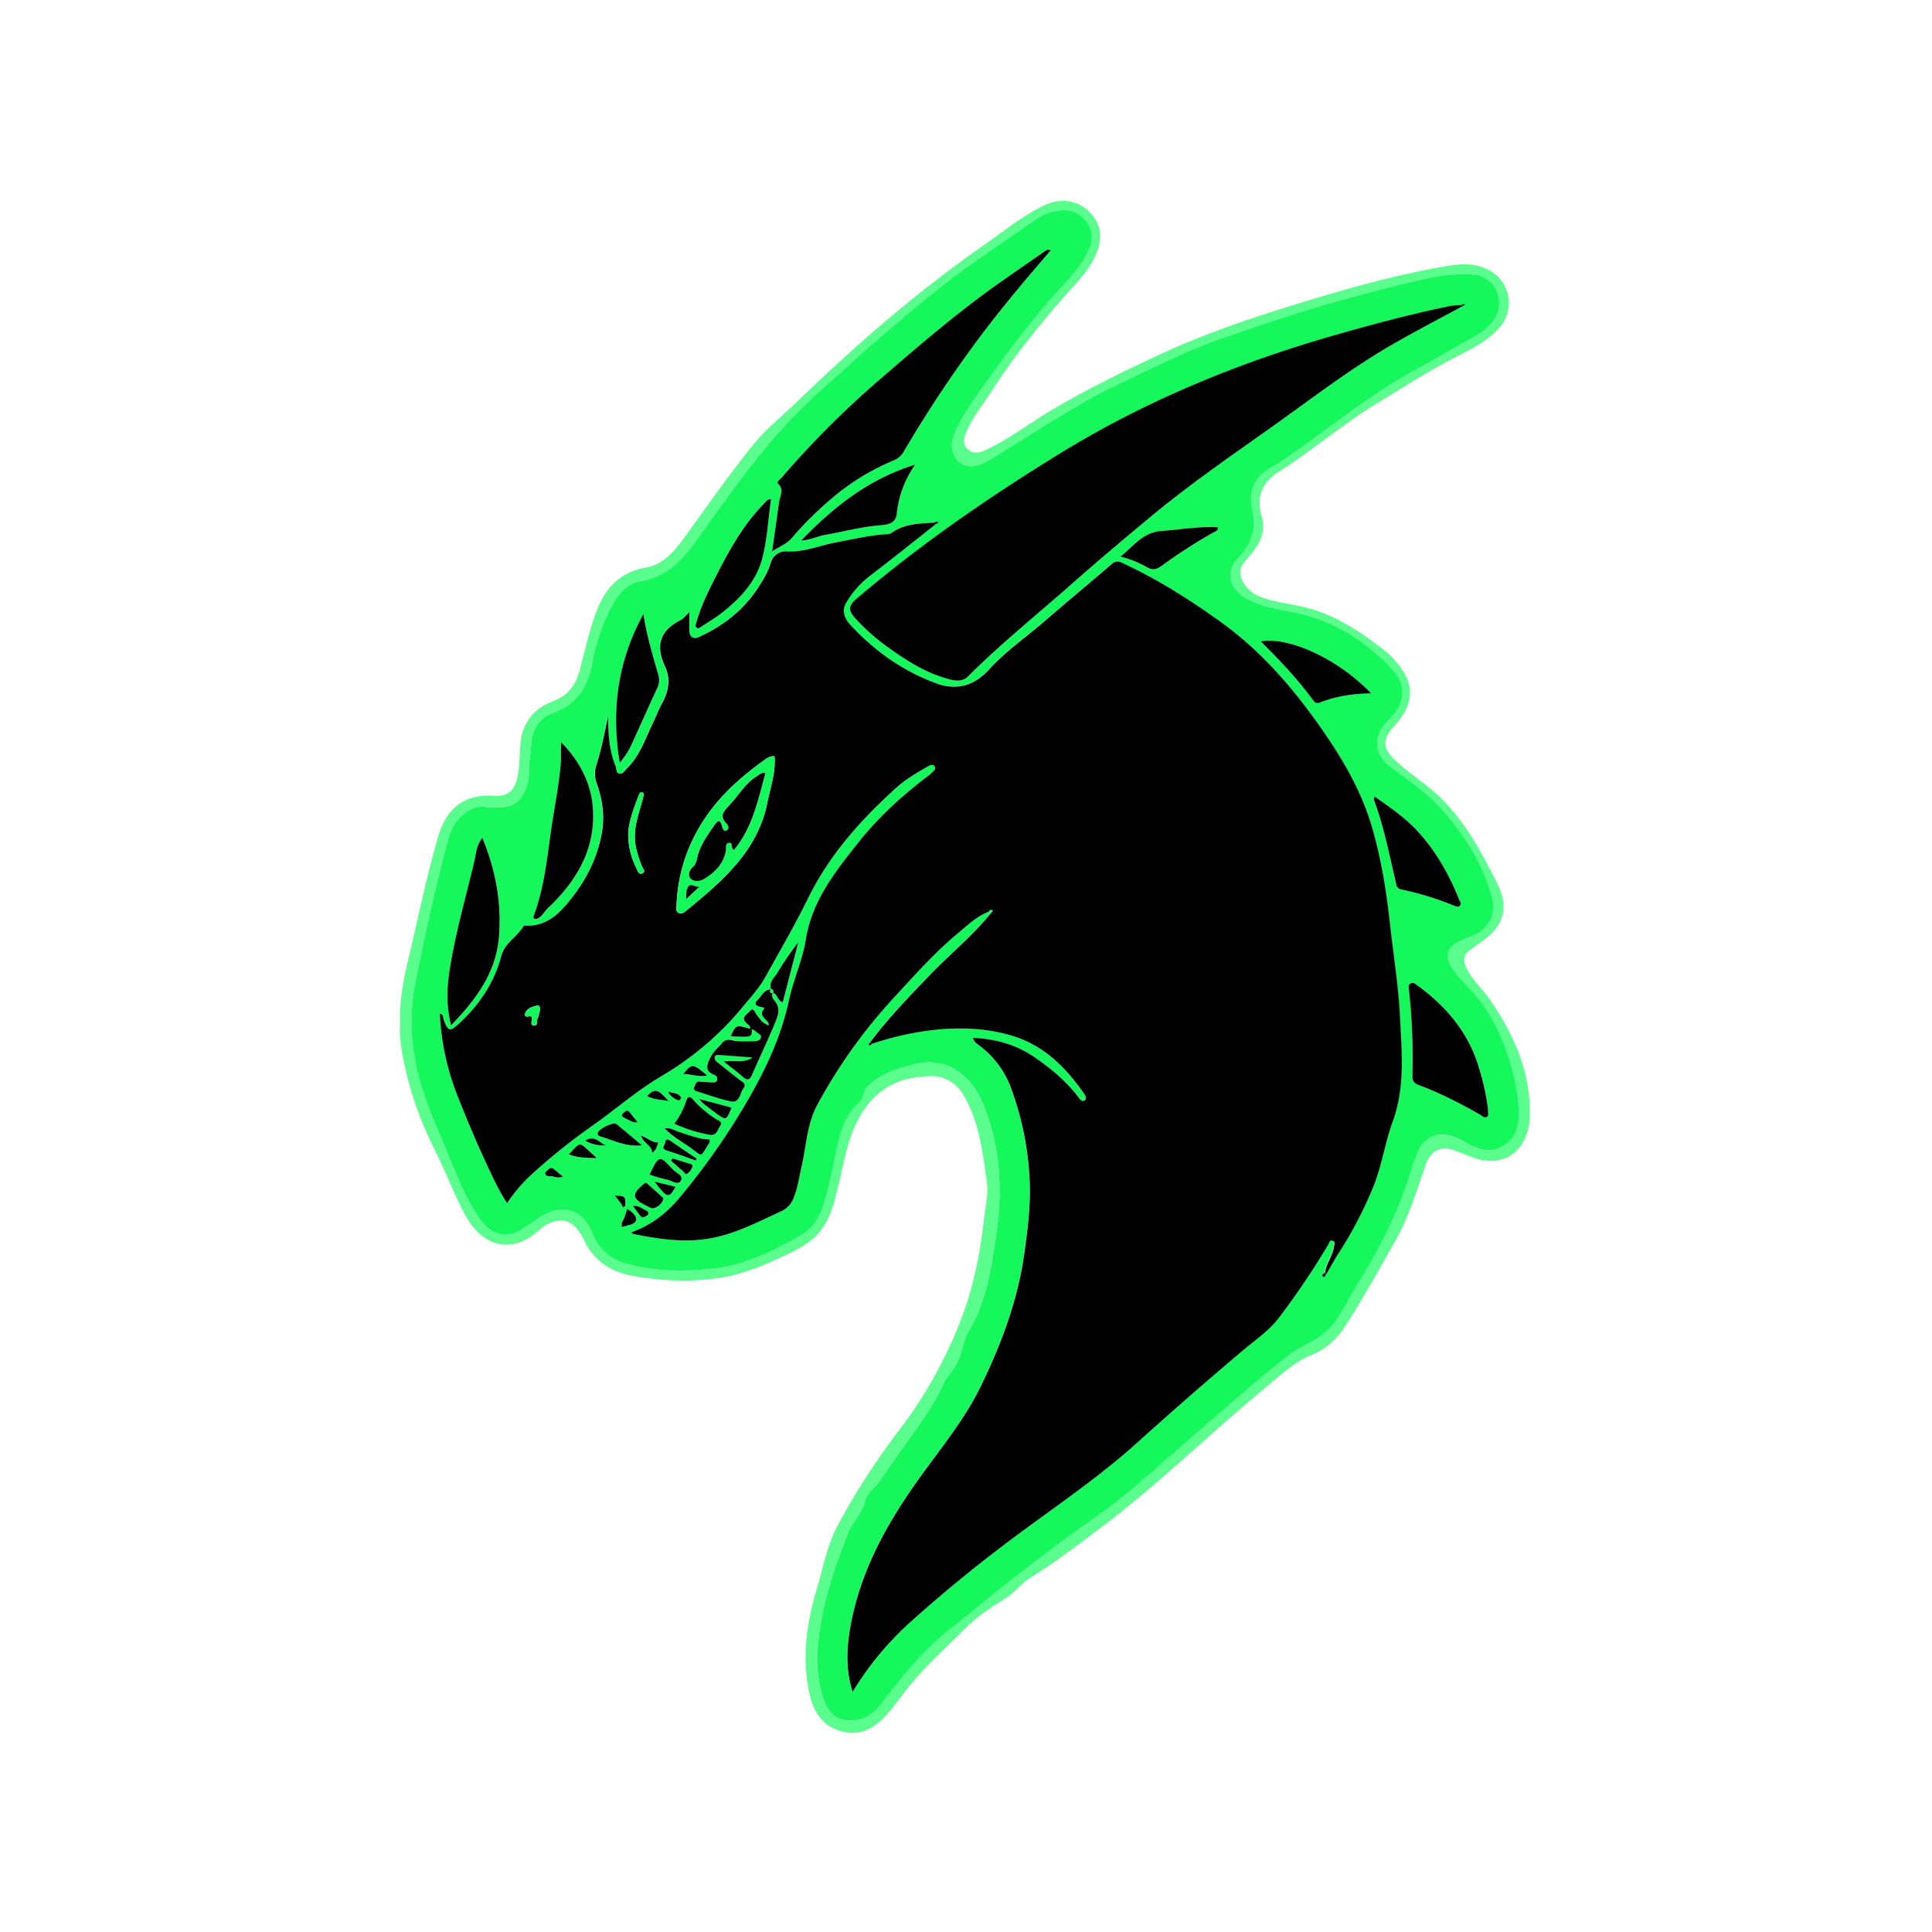<svg xmlns="http://www.w3.org/2000/svg" viewBox="0 0 1000.19 1000.19"><defs><style>.cls-4{fill:#59fe8c;}.cls-5{fill:#15f85b;}.cls-6{fill:#000100;}</style></defs><g id="Layer_2" data-name="Layer 2"><g id="Layer_1-2" data-name="Layer 1"><path class="cls-4" d="M208,531.1c-.53-15.23,3.15-28.63,6.26-41.92,4.38-18.69,8.23-37.54,13.75-56,4.32-14.42,14.24-21.2,27.91-20.31,8.89.58,11.89-3.16,13.28-11.87.87-5.46.59-10.91,1.31-16.34,1.39-10.63,7.37-17.17,17-20.86,7.66-2.95,11.68-8.68,13.66-16.39,2.47-9.61,4.72-19.33,8-28.67,4.36-12.36,12-21.54,26-24,10.34-1.82,16.22-10.21,21.77-17.91,11-15.31,21.92-30.78,33.73-45.48,6.51-8.11,14.85-14.75,22.38-22,30.47-29.47,62.35-57.26,97.18-81.52,10.21-7.11,19.88-15.09,31.15-20.57,10.15-4.93,20.8-2,26.6,7.22,3.45,5.5,2.95,11.48.69,17.21-3.81,9.68-11.53,16.57-18.1,24.22-13.08,15.22-25.69,30.76-36.47,47.74-4.44,7-9.82,13.38-13,21.14-1.28,3.1-2,6.06.89,8.67s5.88,1.93,8.86.58c11.1-5.05,20.78-12.5,31.13-18.8,19.09-11.62,39.09-21.42,59.31-30.79,21.44-9.94,43.73-17.7,66.26-24.71,25.81-8,51.78-15.62,78.42-20.42,8.55-1.54,17.32-3.1,25.83,1.49a19.17,19.17,0,0,1,5.38,29.7c-6.35,7.26-14.84,11.12-23,15.39-14,7.3-27.3,15.81-40.78,24-17.59,10.73-33.13,24.29-50.51,35.24-8.57,5.4-11.77,13-8.82,23,2.57,8.73-1.62,15.35-7.1,21.52-2,2.21-4,4.4-3.94,7.77,0,4.68,4.69,10.37,10.5,12.52,8,2.95,16.47,3.6,24.64,5.78,14.31,3.82,26.21,11.81,37.79,20.56a46.37,46.37,0,0,1,10.94,11.43c6.5,9.87,5,19-4.55,29.51-5.8,6.39-5.72,10.94.6,17.06,7.4,7.16,16.41,12.36,23.78,19.64,9.23,9.13,16.25,19.7,22.33,31,2.75,5.12,5.59,10.22,7.93,15.52,4.75,10.76,2.12,20.13-8.52,27.49-2.14,1.48-4.13,3.2-6.35,4.65-4,2.6-3.77,6.15-1.76,10,3.14,6.11,8.33,10.66,12.15,16.25,12.36,18.07,21,37.57,20.36,59.87-.48,16-11.46,27.65-29.25,21.49-2.82-1-5.59-2.12-8.36-3.24-8.17-3.3-13.51-1-16.41,7.31-4.59,13.18-8.57,26.63-15.49,38.83-8.44,14.88-16.7,29.88-26,44.26-4.24,6.57-9.79,11.85-17,14.77-8.86,3.58-15.63,9.92-22.77,15.81-29.57,24.38-56.89,51.4-87.58,74.45-11.66,8.76-23.31,17.64-35.7,25.25-4.84,3-7.79,7.5-12.39,10.39-7.5,4.71-14.93,9.53-21.28,15.85-10.44,10.38-21.44,20.19-30.53,31.87-3.76,4.84-7.24,9.9-11.57,14.32-6.46,6.59-13.85,9.74-23,6.83S422,886.78,420,877.85c-4.06-18.35-1.61-36.35,3.67-54,3.36-11.21,5.36-22.88,11-33.39a366.73,366.73,0,0,1,31.49-48.84,231,231,0,0,0,33.08-59.82c6-16.1,9.14-32.69,11.08-49.72.73-6.42,2.38-12.89,1.49-19.22-2.12-15.19-3.92-30.6-11.63-44.32-3.76-6.69-9.8-10.67-17.51-10.54-15.73.26-28,6-36.46,20.59-6.54,11.36-8.24,23.64-11.2,35.77-1.94,7.93-3.66,15.82-8.52,22.65-5.49,7.71-13.78,11.3-21.88,15.07-10.09,4.69-20.38,8.8-31.56,10.45a132.69,132.69,0,0,1-37.16,0c-5.1-.68-10.24-1.32-15-3.16a31.45,31.45,0,0,1-17.46-16.22c-4.74-9.64-10-12.1-17.66-9.24a21.87,21.87,0,0,0-6.53,4.46c-14,12.17-28.78,7.44-37.32-8.17-6-11-10.27-22.71-15.86-33.84a183.47,183.47,0,0,1-16.59-48.26C208.36,542,207.64,536,208,531.1Zm44.84-112.32c-5.43-1.23-11.18,1.86-15.73,7.67-2.84,3.63-3.91,8-5.07,12.38-6.19,23.22-11.2,46.7-16,70.24-3.3,16.24-2.58,32,1.36,48.06,3.64,14.8,10.2,28.39,15.88,42.36C238,611,242.63,622.69,250,632.87c5,6.9,13.09,9.51,20,5.11,3.36-2.13,6.65-4.38,10-6.59,11.68-7.8,22.56-4.61,27.74,8.29a24.56,24.56,0,0,0,16.14,15.07c15.13,4.57,30.73,4.56,46.28,2.95,16.18-1.68,30.5-8.89,44.45-16.66a24.28,24.28,0,0,0,10.63-11.58c3.37-7.81,5-16.1,6.8-24.37,2.64-12,3.82-24.76,13.92-33.78a5.38,5.38,0,0,0,1.67-3c.55-4.12,3.58-6.19,6.51-8.36C460,555.58,467,553.8,473.9,552c17.28-4.5,30,5.92,36.05,20.76,8.78,21.44,10,44,6.74,66.59-2.49,17.38-5,34.92-14.32,50.65-3,5-3.39,11.49-6.2,17-1.84,3.6-4.89,6.18-6.63,9.83a121,121,0,0,1-8.85,15.94c-7.9,11.67-16.42,22.93-24.19,34.69-2.47,3.73-6.83,6.17-7.86,10.64-1.21,5.25-4.72,9.08-7.27,13.49a22.2,22.2,0,0,0-1.49,3c-7.42,18.72-13.71,37.73-15.56,57.93-.95,10.36-.06,20.62,3.7,30.34,2.77,7.16,9.58,9.93,17.07,8.38,7.83-1.63,11.66-7.79,16-13.39,9.79-12.7,20.2-24.74,33-34.62,6.79-5.24,13.42-10.72,20-16.16,10.51-8.64,21.35-16.83,32.16-25,11.85-9,24.46-16.91,36-26.39,16.31-13.36,31.77-27.64,47.8-41.3,12.87-11,25.4-22.31,38.93-32.5,5.74-4.32,12.72-6.38,18.13-11.32,7.12-6.49,10.63-15.2,15.48-23.07,12.4-20.13,23.37-41,29.7-63.94.35-1.27,1.15-2.41,1.54-3.68,3.68-11.72,13.45-14.63,24.56-8.08,6.09,3.59,12.68,6.42,19.3,3.11,7.32-3.66,9.78-10.45,9.42-18.84a98.87,98.87,0,0,0-3.27-20.57c-3.67-14.26-9.48-27.49-18.93-39.06-4.1-5-9.32-9.06-12.65-14.71-3.62-6.14-2.52-10.1,3.81-13.27,2.37-1.19,4.88-2.11,7.33-3.13,8-3.35,12.05-11,9.89-19.4C768.91,448.59,759.55,434,748,420.68c-7.78-9-17.64-15.59-27.09-22.63-8.32-6.2-9.45-15-2.73-22.77,1-1.14,2.14-2.11,3.14-3.22,7.1-7.89,7.6-17,.34-24.62-14-14.78-30.48-25.51-50.88-29.49-8.59-1.68-17.34-2.9-25.14-7.51-8.46-5-10.5-13.59-3.8-20.72S651.55,275,649.22,265c-1.9-8.16.13-15.74,7.94-20.87,1.79-1.18,3.7-2.11,5.48-3.29C686,225.32,707.29,207,732,193.44c8.17-4.46,16.31-9.21,24.43-13.9,6.54-3.78,13.82-6.49,18.18-13.5,6-9.67.18-22.16-11.22-22.94a77.44,77.44,0,0,0-20.32,1.35c-15.8,3.11-31.28,7.43-46.8,11.64-20.85,5.66-41.28,12.59-61.66,19.66-15,5.22-29.51,11.94-43.84,18.88-9.41,4.55-18.92,8.84-28,14.07-16.85,9.69-33.11,20.31-49.68,30.45-6.58,4-13.27,4.66-17.12-.62-3.65-5-2.43-10.13-.16-15,3.71-8,8.91-15.15,14-22.34,11.83-16.64,23.92-33,37.57-48.27,5.51-6.15,11.5-12.06,15.51-19.41,2.85-5.23,4.83-10.9,1.27-16.52s-9.08-8.11-15.87-6.92a27.13,27.13,0,0,0-11,4.36c-10.22,7.1-20.47,14.16-30.69,21.27-19.22,13.38-37,28.62-54.68,43.89-7.42,6.4-14.49,13.21-21.89,19.61a283.32,283.32,0,0,0-32.39,33.15c-12.71,15.29-24.3,31.51-35.79,47.77-7.37,10.43-15.89,19.58-29.61,21.84-6.28,1-10.54,5.66-13.6,10.94a97,97,0,0,0-11.08,31.24c-2.34,12.57-8.25,21.58-20.74,26.15-6.26,2.29-10.08,7.59-10.72,14.47-.44,4.78-1.27,9.51-1.23,14.37a26.1,26.1,0,0,1-3.56,13.81C267.62,419,261.37,419.38,252.84,418.78Z" transform="translate(-0.91 -0.91)"/><path class="cls-5" d="M252.84,418.78c8.53.6,14.78.2,18.49-5.89a26.1,26.1,0,0,0,3.56-13.81c0-4.86.78-9.59,1.23-14.37.64-6.88,4.46-12.18,10.72-14.47,12.49-4.57,18.4-13.58,20.74-26.15a97,97,0,0,1,11.08-31.24c3.07-5.28,7.32-9.9,13.6-10.94,13.72-2.26,22.24-11.41,29.61-21.84,11.49-16.26,23.08-32.48,35.79-47.77a283.32,283.32,0,0,1,32.39-33.15c7.4-6.4,14.47-13.21,21.89-19.61,17.71-15.27,35.45-30.51,54.68-43.89,10.21-7.11,20.47-14.16,30.69-21.27a27.13,27.13,0,0,1,11-4.36c6.8-1.18,12.25,1.21,15.87,6.92s1.58,11.29-1.27,16.52c-4,7.35-10,13.25-15.51,19.41-13.65,15.24-25.74,31.64-37.57,48.27-5.11,7.19-10.3,14.32-14,22.34-2.27,4.9-3.49,10,.16,15,3.85,5.28,10.55,4.64,17.12.62,16.57-10.14,32.83-20.76,49.68-30.45,9.09-5.23,18.61-9.52,28-14.07,14.34-6.94,28.79-13.66,43.84-18.88,20.38-7.07,40.81-14,61.66-19.66,15.52-4.21,31-8.53,46.8-11.64a77.44,77.44,0,0,1,20.32-1.35c11.41.78,17.24,13.27,11.22,22.94-4.36,7-11.64,9.72-18.18,13.5-8.12,4.69-16.26,9.44-24.43,13.9C707.29,207,686,225.32,662.64,240.8c-1.78,1.18-3.69,2.12-5.48,3.29-7.81,5.13-9.84,12.71-7.94,20.87,2.33,10-.59,17.55-7.35,24.75s-4.66,15.72,3.8,20.72c7.81,4.61,16.55,5.83,25.14,7.51,20.4,4,36.89,14.71,50.88,29.49,7.26,7.67,6.77,16.73-.34,24.62-1,1.11-2.17,2.08-3.14,3.22-6.72,7.82-5.59,16.58,2.73,22.77,9.45,7,19.32,13.64,27.09,22.63,11.51,13.31,20.87,27.91,25.32,45.18,2.16,8.39-1.87,16.05-9.89,19.4-2.45,1-5,1.94-7.33,3.13-6.33,3.17-7.43,7.13-3.81,13.27,3.33,5.66,8.55,9.69,12.65,14.71,9.45,11.57,15.26,24.8,18.93,39.06A98.87,98.87,0,0,1,787.19,576c.35,8.39-2.1,15.18-9.42,18.84-6.62,3.31-13.21.49-19.3-3.11-11.11-6.55-20.88-3.63-24.56,8.08-.4,1.26-1.19,2.41-1.54,3.68-6.33,23-17.3,43.81-29.7,63.94-4.85,7.87-8.36,16.58-15.48,23.07-5.42,4.94-12.39,7-18.13,11.32C655.52,712,643,723.36,630.11,734.33c-16,13.66-31.49,27.94-47.8,41.3-11.58,9.48-24.19,17.4-36,26.39-10.81,8.21-21.65,16.4-32.16,25-6.62,5.44-13.25,10.92-20,16.16-12.8,9.88-23.21,21.92-33,34.62-4.32,5.6-8.14,11.76-16,13.39-7.49,1.56-14.3-1.21-17.07-8.38-3.76-9.72-4.64-20-3.7-30.34,1.85-20.2,8.14-39.22,15.56-57.93a22.2,22.2,0,0,1,1.49-3c2.56-4.41,6.06-8.23,7.27-13.49,1-4.47,5.39-6.91,7.86-10.64,7.77-11.75,16.29-23,24.19-34.69a121,121,0,0,0,8.85-15.94c1.74-3.65,4.79-6.24,6.63-9.83,2.81-5.49,3.24-12,6.2-17,9.36-15.73,11.83-33.27,14.32-50.65,3.24-22.58,2-45.15-6.74-66.59-6.07-14.84-18.77-25.26-36.05-20.76-6.94,1.81-13.86,3.58-19.75,7.94-2.93,2.17-6,4.24-6.51,8.36a5.38,5.38,0,0,1-1.67,3c-10.11,9-11.28,21.74-13.92,33.78-1.81,8.26-3.44,16.55-6.8,24.37A24.28,24.28,0,0,1,414.61,641c-13.95,7.77-28.27,15-44.45,16.66-15.54,1.62-31.14,1.62-46.28-2.95a24.56,24.56,0,0,1-16.14-15.07c-5.17-12.89-16.06-16.09-27.74-8.29-3.31,2.21-6.59,4.46-10,6.59-6.95,4.4-15,1.79-20-5.11-7.38-10.18-12-21.83-16.72-33.37-5.68-14-12.24-27.56-15.88-42.36-3.94-16-4.67-31.82-1.36-48.06,4.79-23.55,9.8-47,16-70.24,1.15-4.33,2.22-8.75,5.07-12.38C241.66,420.64,247.41,417.55,252.84,418.78ZM345,565a3.09,3.09,0,0,0,.25.3.61.61,0,0,0,.2.08l-.53-.3-.1-.2Zm-14,16.93.1.2-.06-.13c-1.41-1.78-2.81-3.58-4.25-5.35s-2.3-.22-3.22.53c-1.42,1.16-.52,2,.61,2.5C326.42,580.6,328.38,582.33,331,581.91Zm13.86,3.23-.06-.36.12.3c3.66,3.94,8.36,6.51,12.7,9.52,7.54,5.23,5.24,6.21,10.7-2.45.12-.19-.07-.58-.19-1.32-5.42-.2-10.5-2.21-15.68-3.9C350,586.11,347.72,584.41,344.89,585.14ZM401,515c2.63.49,2.15,4,5.2,4.86l8.05-31.08a155.32,155.32,0,0,0-10.75,15.69c-1.56,2.56-4.6,4.85-3.4,8.62-3.81-.13-4.87,3.39-7,5.39-1.64,1.52-1.47,2.89,1,3.49,1.07.26,2.28.36,2.5.92-3.95,4.5,2.89,5.76,2.17,8.82-3.24-1.55-3.2-1.58-6.34-5.81-.82-1.1-1.59-3.93-3.4-1.52-1.14,1.51-4.85,2.94-1.84,6,.84.85,2.29,1.41,1.95,3.09-7.22-2.17-7.35-2.12-9.92,3.82,11,.58,11,.58,10.9-3.69a7.93,7.93,0,0,1,2.14,1.27c.9,1.07,3.1,1.52,2.47,3.34-.54,1.56-2.42,1.58-3.87,1.65-2.66.13-5.33.13-8,0s-5.59-2.16-8.2,1c-2,2.41-4.48,4.34-5.92,7.3-1.84,3.79-3.39,7.15,2.09,9.2a2.15,2.15,0,0,1,1.34,2.45c-.32,1.61-1.69,1.38-2.79,1.35-2,0-4-.18-6-.39s-2.37,1.4-3,2.73a1.51,1.51,0,0,0,1.11,2.28c5.87,1.8,11.66,4,17.64,5.23,4.82,1,4.75-4.2,6.64-6.75,1.78-2.4-.64-3.34-2.17-4.53q-5.73-4.41-11.35-9a2.77,2.77,0,0,1-1.35-2.53c.15-1.05,1-1.27,1.85-1.21,5.93.41,11.85.86,17.77,1.29-4.49,3.19-9.48,1.15-15,2.09,3.68,2.92,6.87,5.21,9.77,7.82,2.4,2.17,3.69,2,5-1.06,4-9.18,8.37-18.19,12.14-27.46,1.3-3.18,2.58-6.84-.25-10.4C401.42,518.38,399.85,516.79,401,515Zm356.93-356.1a31.12,31.12,0,0,0-7.9.81c-19.54,4.07-38.78,9.25-58,14.73-50.35,14.39-98.37,34.14-143,61.66-36.54,22.52-71.83,46.85-104.56,74.72-4.47,3.8-4.58,6.07-.56,10.47A107.47,107.47,0,0,0,460.69,336c9.07,6.5,18.42,12.56,29.2,15.8,4,1.21,8.71,2.7,12.26-.85,17-17.08,35.87-32.13,53.91-48.08,13.3-11.76,26.91-23.19,40.57-34.54,19.44-16.15,40.21-30.55,60.82-45.12,21.56-15.24,42.41-31.54,65.4-44.66,11.67-6.66,23.59-12.87,35.4-19.29l1.16-.74C758.77,158,758.24,158,757.88,158.86ZM452.27,541.29a155,155,0,0,1,29.43-6.87c14.49-1.85,28.84-1.54,42.85,2.6,16.76,4.94,28.3,16.68,37.9,30.65.58.84.81,2.18.06,2.77-1.46,1.16-2.39-.25-3.16-1.27-6.48-8.6-14.64-15.38-23.48-21.35-9.39-6.35-19.94-9.09-31.41-9.67.64,2.16,2.11,3,3.4,4a48,48,0,0,1,16.28,21.68A157.56,157.56,0,0,1,534,614.91c.22,11.82-1.25,23.54-2.91,35.21-3.45,24.25-11.94,46.85-22.65,68.71-8.53,17.41-20.93,32.25-32.1,47.9-16.54,23.17-30.12,47.65-35.21,76.12-2,11.29-2.49,22.41,1.12,33.87a161.12,161.12,0,0,1,29.34-35.62q23.79-21.4,49.41-40.76c23.15-17.48,47.46-33.42,69-53q26.87-24.34,54.56-47.76c6.38-5.41,13.44-10.13,18.56-17a410.64,410.64,0,0,0,25.2-37.44c.51-.88.68-2.59,2.34-1.9,1.48.61.75,1.92.6,3-.65,4.8-4.09,8.66-4.55,13.52-.63.54-2,1.18-1.14,1.94,1,.89,1.45-.53,1.8-1.37,2-3.42,3.9-6.92,6-10.26A209.39,209.39,0,0,0,711.84,615c4.39-11,6.05-22.72,10-33.65,6.43-17.71,4.61-35.67,3.76-53.55-.76-16.12-3.39-32.15-5.17-48.21-1.87-16.81-4.5-33.44-9.12-49.65s-12.53-31.22-22-45.34c-15.62-23.38-33.2-44.89-56.22-61.5-16.26-11.73-33.11-22.43-51.36-30.84-2-.93-3.41-1.12-5.32.53-11.53,10-23.28,19.66-34.8,29.62-9.6,8.3-20.18,15.53-28.74,25-7.8,8.59-17.07,11.09-27.68,7.14-17.37-6.48-32.16-17-44.62-30.7-2.72-3-3.91-7.06-1.92-10.54a47.68,47.68,0,0,1,12.57-14.38c11.44-8.72,22.64-17.74,33.94-26.64l1.56-.69c-.68-1.07-1.47-.47-2.25-.15-7.73.44-15.53.51-22.23,5.33a5.86,5.86,0,0,1-2.88.66c-8.77.63-17.29,2.67-25.9,4.25s-16.88,5.3-26.08,4.63a8,8,0,0,0-7.51,5.61c-1.17,4.41-3.49,8.25-5.85,12-7.6,12.2-18.39,20.79-31.35,26.7-2.9,1.32-4.89.14-5-3.27-.07-2.93,0-5.85,0-9.6-1.89,1.74-3.1,3.44-4.75,4.27-10.66,5.37-12.78,13.34-7.86,23.86,3,6.51,1.84,12.83-1.45,19-1.78,3.34-3.18,6.88-4.82,10.3-3.93,8.18-6.8,17-13.5,23.57-1.14,1.12-2,3.06-3.94,2.61s-1.32-2.44-1.86-3.76c-3.45-8.28-3.85-17-3.92-25.85-1.78,8.45-3.36,16.87-6,25a14.83,14.83,0,0,0,.27,10.09c2.76,7.92,4,15.9,2.62,24.52C310.5,444,305,455.15,297.48,465c-6,7.83-13,15.77-24.75,15.05a1.09,1.09,0,0,0-.86.39c-3.22,5.51-9.68,8.54-11.42,15.2-3.63,14-11.38,25.42-21.86,35.08-4.95,4.56-5.81,4.1-8.14-2.33-.3-.83.22-2.34-1.87-2.7a133.18,133.18,0,0,0,8.7,41.32c4.46,11.33,9.15,22.66,14.27,33.76,3.58,7.77,7,15.59,11.86,23a82.66,82.66,0,0,1,11.64-13.91,319.11,319.11,0,0,1,32.43-26.13c12-8.47,23.17-18.26,35.87-25.75A157.79,157.79,0,0,0,385.56,522c4.07-4.95,8.47-9.66,11.61-15.35,7.51-13.59,15.34-27,22.19-40.94,10.92-22.26,27.23-40.55,45.57-57,4.82-4.34,10.44-7.62,16-10.85,1.15-.66,2.72-1.56,3.66-.4,1.3,1.6-.57,2.57-1.5,3.63a7.54,7.54,0,0,1-1.08,1c-13.38,10.08-25.73,21.2-36.24,34.35-12.23,15.31-24.4,30.49-27.7,50.74-1.76,10.78-6.43,20.87-8.72,31.5-3.92,18.26-11.6,34.91-20.8,50.87a359.66,359.66,0,0,1-36.08,51.64c-6.64,7.91-14.7,14.19-24.72,17.62.3.27.62.81,1,.9,14,2.85,28,4.9,42.29,1.79,12.09-2.63,22.9-8.32,34-13.39a12.39,12.39,0,0,0,6.84-7.34c2-5.29,2.81-10.81,4.06-16.24,2.42-10.6,2.72-21.7,8.06-31.61a273.22,273.22,0,0,1,40.32-56.29c10.33-11.15,20.44-22.57,32.18-32.36,5.12-4.27,9.92-9,16.33-11.42l.88.83c-9.27,11.51-20.75,20.86-31,31.43-11,11.32-21.87,22.65-31.36,35.26a12.34,12.34,0,0,0-1,1.27C451.18,542.34,451.78,542,452.27,541.29Zm92.64-410.8a2.59,2.59,0,0,0-2.93.33c-7.91,5.51-15.86,11-23.73,16.53-21.49,15.18-41.43,32.3-61.31,49.48a481.52,481.52,0,0,0-51.47,51.42c-.79.93-2.83,2.06-1.73,3.14,3.15,3.08,1,6.09.54,9.16-1.2,8.28-2.36,16.57-3.67,25.82,3.95-2.55,7.63-3.95,9.88-6.57a178.64,178.64,0,0,1,20.78-20.66,120.5,120.5,0,0,1,32.06-19.78,10.38,10.38,0,0,0,5.43-4.66,647.14,647.14,0,0,1,41.49-62.12C521.27,158.19,532.87,144.29,544.91,130.49ZM771.27,575.29a121.74,121.74,0,0,0-4.55-21.17c-5.29-18.12-16.62-31.85-31.64-42.8-1.11-.81-2.41-2.2-4-1.24-1.39.83-.83,2.45-.69,3.67A328.59,328.59,0,0,1,732.09,558c-.08,3.07,1.36,4,3.71,4.84,10.91,4,21.18,9.42,31.3,15.11,1.11.63,2.18,2.05,3.52,1.25S771.05,576.75,771.27,575.29ZM250.61,434.66c-3.14,3.79-3.23,8.25-4.2,12.34-4.31,18.18-9.56,36.16-12.53,54.65-1.54,9.59-2.19,19.24.56,30.06,13-13.34,23.13-27.28,24.74-45.22C260.76,468.81,257.58,451.51,250.61,434.66Zm40.91-49.41c-.46,3.8-.06,7.37-.34,11-.74,9.59-2.56,19-4.08,28.48-2.67,16.67-3.78,33.63-9.66,49.66-.3.81-.72,1.76.17,2.17a2.86,2.86,0,0,0,2.26-.45c2-1.28,3-3.45,4.71-5.06,15.22-14.37,25.17-31.37,23.15-53.05C306.55,405.35,300.55,394.47,291.52,385.24Zm421.06,28.07c-.29,1.05-.52,1.4-.43,1.64,5.3,14.15,8.06,29,11.54,43.61a3.11,3.11,0,0,0,2.8,2.79,156.43,156.43,0,0,1,27,8.31c1.06.42,2.34,1,3.25,0s-.09-2.17-.5-3.18c-5.21-13-12.08-25.15-21.63-35.47C728.27,424.17,720.51,418.82,712.58,413.32ZM334,318.77c-13.26,24.12-16.85,49.65-12.26,77a39.62,39.62,0,0,0,6.53-10.31c4.27-9.35,8.45-18.75,12.77-28.08a9.44,9.44,0,0,0,.78-6.77C338.82,340.13,335.69,329.69,334,318.77Zm66-59.42c-1.91-.17-2.6,1.21-3.62,2.25-10.5,10.66-17.69,23.5-24.42,36.69-4.07,8-8.08,16-10.57,24.63-.28,1-.8,2.15-.05,2.83,1.06,1,2.07-.09,3-.71,3.45-2.3,7.08-4.36,10.32-6.92,9.25-7.31,17.44-16,20.61-27.39C398.14,280.63,398.57,269.86,400.06,259.35Zm74.57-17.85c-23.52,7.11-41.85,21.54-59,39.24,4.87-.23,8.31-2.19,12.06-2.85,9.75-1.71,19.33-4.33,29.27-5.08,3.41-.26,7.64-1,8.16-5.82A53.42,53.42,0,0,1,474.64,241.5ZM710.73,359.85c-16.75-17.54-42.12-29.41-57.18-27,10,9.94,19.4,19.92,27.51,31a2.51,2.51,0,0,0,3.17.69C692.45,361.36,701,360.06,710.73,359.85ZM581,289.06a55.21,55.21,0,0,1,13.71,5.49c2.94,1.67,5,1.17,7.57-.68A268.37,268.37,0,0,1,629,276.61c1-.54,2.58-.86,2.43-2.71-9.91-.59-19.59,1.19-29.34,1.89C592.66,276.47,587.92,283.3,581,289.06ZM350,582.6a72,72,0,0,0,18.06,5.75c3.8.69,4.26-2.46,5.61-4.53,1.53-2.34-.89-2.76-2.09-3.57a56.36,56.36,0,0,1-11.79-9.95c-1.62-1.91-2.87-2.15-3.73.69A39.69,39.69,0,0,1,350,582.6Zm-16.85,11.24c-4.82-4.06-8.91-7.6-13.11-11-1.63-1.32-9.45,2.51-9.75,4.68-.15,1,.64,1.5,1.41,1.73C318.48,591.22,324.88,594.77,333.19,593.84Zm4,15.16a72.45,72.45,0,0,0,9,2.59c2.46.4,5.71,3.19,7.24.67,1.65-2.72-2.39-4.1-4-5.85C342.15,598.73,342.07,598.81,337.18,609Zm7.13,12.12c-2.54-2.3-5.7-5.17-8.91-8-.12-.11-.84.35-1.19.64-6.4,5.39-6.14,7.73,1.24,11.25a27.69,27.69,0,0,0,2.65,1.3C340,627,344.35,624.09,344.3,621.12ZM361,601.68l.6-.93c-4.6-3.12-9.21-6.23-13.81-9.37-1.26-.86-2.4-.79-2.47.83-.06,1.39-2.71,3.25.75,4.3C351.06,598,356,599.94,361,601.68Zm-51.12-1.25c-10-8.82-7.37-9.2-14.45-1.9C299.83,600.27,304.32,600.47,309.83,600.42Zm53.09-30.57a18.9,18.9,0,0,0,1.81,2.09c2.21,1.75,4.41,3.52,6.7,5.17,5.5,4,5.52,3.94,8.24-2.8ZM349,600.6l-.69,1.26c2,1.75,3.95,3.54,6,5.25.79.67,1.46,2.28,2.8,1.12a6.88,6.88,0,0,0,2.2-3.23c.38-1.56-1.27-1.58-2.32-1.91C354.32,602.24,351.66,601.42,349,600.6Zm18-42.9c-7.45-6.39-7.8-6.4-12.4-.76C358.62,556.8,362.37,558.75,367,557.7Zm-41.3,69c-.56,1.61-1.08,2.94-1.48,4.3s-2.07,2.63-1.22,5.05c2.58-1,6.35-1,7.18-3.4C330.85,630.63,328.12,628.26,325.67,626.73Zm14.07-14.09c6.76,8.75,7.36,8.87,10.93,2.68Zm-3.79-44.31c3.33,1.9,6.75,1.76,11.2,2.58C343.28,567.27,340.89,562.57,335.95,568.33Zm5.72,24c-3.29.12-5.45-2.54-9-3.54,1.35,4,5.6,4.86,5.89,8.89C340.62,596.11,341.09,594.41,341.67,592.37ZM292.36,610c-1.88-1.53-3.27-2.68-4.68-3.81a2.05,2.05,0,0,0-3.07.33c-.64.68-1.87,1.2-1.37,2.34s1.68,1,2.65,1C287.82,609.75,289.63,611.2,292.36,610Zm22.23-16c-3.25-1.46-5.8-5.8-10.7-2.61C307.43,593.67,311,593.86,314.59,594Zm14,31.23,3.6,4.87c.66.89,1.47,1.37,2.53.71.82-.51,2-.93,1.89-2-.07-.58-1-1.26-1.68-1.54C333,626.48,331.35,624.75,328.58,625.26Zm-5.2.74,1.23-.82c.18-5,.15-5-5.45-5.35,1.14,1.43,2.18,2.66,3.12,4A14.86,14.86,0,0,1,323.38,626Zm23.5-59.56a9.63,9.63,0,0,0,5.53,4.18c.23.06,1.2-1.11,1.08-1.39-1.11-2.6-3.85-2.21-5.94-3C347.45,566.15,347.26,566.3,346.88,566.45Z" transform="translate(-0.91 -0.91)"/><path class="cls-6" d="M512.88,472.86c-6.41,2.43-11.21,7.15-16.33,11.42-11.73,9.78-21.85,21.2-32.18,32.36A273.22,273.22,0,0,0,424,572.93c-5.33,9.91-5.63,21-8.06,31.61-1.24,5.44-2,11-4.06,16.24a12.39,12.39,0,0,1-6.84,7.34c-11.09,5.07-21.9,10.76-34,13.39-14.3,3.11-28.29,1.06-42.29-1.79-.41-.08-.73-.62-1-.9,10-3.43,18.08-9.71,24.72-17.62a359.66,359.66,0,0,0,36.08-51.64c9.2-16,16.88-32.61,20.8-50.87,2.29-10.63,7-20.72,8.72-31.5,3.3-20.24,15.47-35.43,27.7-50.74,10.51-13.15,22.86-24.27,36.24-34.35a7.54,7.54,0,0,0,1.08-1c.93-1.05,2.8-2,1.5-3.63-.94-1.15-2.51-.26-3.66.4-5.61,3.24-11.23,6.51-16,10.85-18.34,16.49-34.65,34.78-45.57,57-6.86,14-14.68,27.36-22.19,40.94-3.14,5.68-7.54,10.4-11.61,15.35A157.79,157.79,0,0,1,343.36,558c-12.7,7.49-23.83,17.28-35.87,25.75a319.11,319.11,0,0,0-32.43,26.13,82.66,82.66,0,0,0-11.64,13.91c-4.82-7.41-8.28-15.23-11.86-23-5.12-11.1-9.81-22.43-14.27-33.76a133.18,133.18,0,0,1-8.7-41.32c2.08.36,1.57,1.87,1.87,2.7,2.32,6.43,3.19,6.89,8.14,2.33,10.47-9.66,18.22-21.13,21.86-35.08,1.73-6.65,8.2-9.69,11.42-15.2a1.09,1.09,0,0,1,.86-.39c11.71.72,18.72-7.22,24.75-15.05,7.56-9.82,13-20.94,15.1-33.63,1.41-8.62.13-16.6-2.62-24.52a14.83,14.83,0,0,1-.27-10.09c2.62-8.14,4.2-16.56,6-25,.07,8.82.47,17.57,3.92,25.85.55,1.32,0,3.34,1.86,3.76s2.8-1.49,3.94-2.61c6.7-6.59,9.57-15.39,13.5-23.57,1.64-3.42,3-7,4.82-10.3,3.29-6.16,4.5-12.48,1.45-19-4.92-10.52-2.81-18.48,7.86-23.86,1.65-.83,2.86-2.53,4.75-4.27,0,3.75-.06,6.68,0,9.6.08,3.41,2.08,4.6,5,3.27,13-5.92,23.75-14.5,31.35-26.7,2.35-3.78,4.68-7.62,5.85-12a8,8,0,0,1,7.51-5.61c9.21.67,17.43-3,26.08-4.63s17.13-3.62,25.9-4.25a5.86,5.86,0,0,0,2.88-.66c6.7-4.82,14.5-4.89,22.23-5.33l.68.85c-11.3,8.9-22.5,17.92-33.94,26.64a47.68,47.68,0,0,0-12.57,14.38c-2,3.48-.8,7.54,1.92,10.54,12.46,13.71,27.25,24.22,44.62,30.7,10.61,4,19.88,1.46,27.68-7.14,8.56-9.44,19.14-16.66,28.74-25,11.53-10,23.28-19.66,34.8-29.62,1.91-1.65,3.3-1.46,5.32-.53,18.24,8.42,35.1,19.11,51.36,30.84,23,16.61,40.6,38.12,56.22,61.5,9.43,14.12,17.32,29,22,45.34s7.25,32.83,9.12,49.65c1.78,16.06,4.41,32.09,5.17,48.21.85,17.88,2.67,35.84-3.76,53.55-4,10.93-5.63,22.7-10,33.65a209.39,209.39,0,0,1-18.35,35.1c-2.14,3.34-4,6.84-6,10.26q-.34-.27-.67-.57c.46-4.86,3.9-8.71,4.55-13.52.15-1.11.88-2.42-.6-3-1.67-.69-1.83,1-2.34,1.9a410.64,410.64,0,0,1-25.2,37.44c-5.12,6.9-12.17,11.62-18.56,17Q617,723.08,590.06,747.38c-21.58,19.55-45.89,35.48-69,53q-25.54,19.29-49.41,40.76a161.12,161.12,0,0,0-29.34,35.62c-3.61-11.46-3.14-22.58-1.12-33.87,5.1-28.48,18.67-52.95,35.21-76.12,11.17-15.65,23.57-30.49,32.1-47.9,10.7-21.86,19.2-44.46,22.65-68.71,1.66-11.68,3.13-23.39,2.91-35.21a157.56,157.56,0,0,0-9.88-51.11,48,48,0,0,0-16.28-21.68c-1.3-1-2.76-1.82-3.4-4,11.47.58,22,3.33,31.41,9.67,8.84,6,17,12.75,23.48,21.35.77,1,1.7,2.42,3.16,1.27.74-.59.52-1.93-.06-2.77-9.6-14-21.14-25.71-37.9-30.65-14-4.13-28.36-4.44-42.85-2.6a155,155,0,0,0-29.43,6.87l-.86-.91c9.5-12.61,20.41-23.94,31.37-35.26,10.23-10.57,21.71-19.92,31-31.43l1.05-1.34A1.2,1.2,0,0,0,512.88,472.86Zm-111-80.49a10.81,10.81,0,0,0-2.17.27,9.1,9.1,0,0,0-2.21,1.14c-13.6,9.63-25.83,20.58-34.41,35.16a85,85,0,0,0-11.92,40.43c-.05,1.37-.72,3.19.94,4.07s3-.2,4.11-1.11c18.53-15.23,36.87-30.65,41.94-55.93C399.73,408.53,402.56,400.81,401.87,392.37Zm-75.74,39.77a38.76,38.76,0,0,0,4.13,18c.69,1.35,1.15,3.87,3.26,2.87,1.93-.91.05-2.59-.41-3.83-1.73-4.65-3.38-9.16-3.55-14.34-.25-7.56,2.61-14.27,4.34-21.3.23-.94.82-2-.62-2.41-1-.27-1.32.58-1.64,1.41C329,419.27,326.52,426.08,326.12,432.14Zm-46.06,93.13c.78-2.39.22-4.24-1.12-3.85-2.34.67-5.21,1.35-6.17,4.1-.61,1.75.82,1.84,2.09,1.54,1.12-.27,1.36.11,1.42,1.22.07,1.27-1.2,3.49,1.19,3.53,2.1,0,1.08-2.4,1.71-3.63A12.07,12.07,0,0,0,280.06,525.27Z" transform="translate(-0.91 -0.91)"/><path class="cls-6" d="M758.25,159.31c-11.81,6.41-23.73,12.63-35.4,19.29-23,13.12-43.84,29.42-65.4,44.66-20.62,14.58-41.38,29-60.82,45.12-13.66,11.35-27.26,22.78-40.57,34.54-18,15.95-36.87,31-53.91,48.08-3.55,3.56-8.25,2.06-12.26.85-10.78-3.24-20.13-9.3-29.2-15.8a107.47,107.47,0,0,1-16.82-14.81c-4-4.4-3.9-6.66.56-10.47,32.73-27.87,68-52.2,104.56-74.72,44.65-27.51,92.66-47.27,143-61.66,19.19-5.48,38.43-10.66,58-14.73a31.12,31.12,0,0,1,7.9-.81Z" transform="translate(-0.91 -0.91)"/><path class="cls-6" d="M544.91,130.49c-12,13.81-23.64,27.7-34.65,42.09a647.14,647.14,0,0,0-41.49,62.12,10.38,10.38,0,0,1-5.43,4.66,120.5,120.5,0,0,0-32.06,19.78,178.64,178.64,0,0,0-20.78,20.66c-2.26,2.62-5.93,4-9.88,6.57,1.31-9.25,2.47-17.54,3.67-25.82.45-3.08,2.61-6.09-.54-9.16-1.1-1.08.93-2.21,1.73-3.14a481.52,481.52,0,0,1,51.47-51.42c19.88-17.18,39.81-34.3,61.31-49.48,7.88-5.56,15.82-11,23.73-16.53A2.59,2.59,0,0,1,544.91,130.49Z" transform="translate(-0.91 -0.91)"/><path class="cls-6" d="M771.27,575.29c-.21,1.45.65,3.09-.65,3.88s-2.4-.62-3.52-1.25c-10.12-5.69-20.39-11.07-31.3-15.11-2.34-.87-3.78-1.77-3.71-4.84a328.59,328.59,0,0,0-1.73-44.22c-.13-1.22-.69-2.84.69-3.67,1.6-1,2.9.43,4,1.24,15,10.94,26.36,24.68,31.64,42.8A121.74,121.74,0,0,1,771.27,575.29Z" transform="translate(-0.91 -0.91)"/><path class="cls-6" d="M250.61,434.66c7,16.85,10.15,34.15,8.57,51.82-1.61,17.94-11.72,31.88-24.74,45.22-2.75-10.82-2.1-20.48-.56-30.06,3-18.48,8.21-36.46,12.53-54.65C247.38,442.91,247.47,438.45,250.61,434.66Z" transform="translate(-0.91 -0.91)"/><path class="cls-6" d="M291.52,385.24c9,9.23,15,20.11,16.21,32.74,2,21.68-7.93,38.68-23.15,53.05-1.71,1.61-2.75,3.79-4.71,5.06a2.86,2.86,0,0,1-2.26.45c-.89-.4-.47-1.35-.17-2.17,5.88-16,7-33,9.66-49.66,1.52-9.47,3.34-18.88,4.08-28.48C291.46,392.62,291.06,389,291.52,385.24Z" transform="translate(-0.91 -0.91)"/><path class="cls-6" d="M712.58,413.32c7.93,5.5,15.69,10.85,22.06,17.74,9.55,10.32,16.41,22.43,21.63,35.47.4,1,1.46,2.13.5,3.18s-2.2.37-3.25,0a156.43,156.43,0,0,0-27-8.31,3.11,3.11,0,0,1-2.8-2.79c-3.48-14.63-6.24-29.46-11.54-43.61C712.06,414.72,712.29,414.37,712.58,413.32Z" transform="translate(-0.91 -0.91)"/><path class="cls-6" d="M334,318.77c1.66,10.92,4.8,21.36,7.82,31.83a9.44,9.44,0,0,1-.78,6.77c-4.32,9.33-8.5,18.73-12.77,28.08a39.62,39.62,0,0,1-6.53,10.31C317.17,368.42,320.76,342.89,334,318.77Z" transform="translate(-0.91 -0.91)"/><path class="cls-6" d="M400.06,259.35c-1.49,10.51-1.93,21.27-4.73,31.38-3.17,11.42-11.35,20.08-20.61,27.39-3.24,2.56-6.87,4.62-10.32,6.92-.93.62-1.94,1.68-3,.71-.75-.68-.23-1.85.05-2.83,2.49-8.65,6.49-16.64,10.57-24.63,6.73-13.18,13.91-26,24.42-36.69C397.47,260.56,398.15,259.18,400.06,259.35Z" transform="translate(-0.91 -0.91)"/><path class="cls-6" d="M401,515c-1.11,1.83.46,3.42,1.19,4.33,2.82,3.56,1.54,7.21.25,10.4-3.77,9.26-8.15,18.28-12.14,27.46-1.31,3-2.6,3.23-5,1.06-2.9-2.61-6.09-4.91-9.77-7.82,5.53-.94,10.52,1.1,15-2.09-5.92-.43-11.85-.88-17.77-1.29-.85-.06-1.7.16-1.85,1.21a2.77,2.77,0,0,0,1.35,2.53q5.63,4.53,11.35,9c1.54,1.18,4,2.13,2.17,4.53-1.89,2.55-1.82,7.76-6.64,6.75-6-1.26-11.78-3.42-17.64-5.23a1.51,1.51,0,0,1-1.11-2.28c.59-1.32.86-3,3-2.73s4,.35,6,.39c1.1,0,2.47.26,2.79-1.35a2.15,2.15,0,0,0-1.34-2.45c-5.48-2.05-3.92-5.42-2.09-9.2,1.44-3,3.92-4.89,5.92-7.3,2.6-3.13,5.42-1.06,8.2-1s5.33.09,8,0c1.45-.07,3.33-.09,3.87-1.65.63-1.82-1.56-2.27-2.47-3.34a7.93,7.93,0,0,0-2.14-1.27c.07,4.27.07,4.27-10.9,3.69,2.58-5.94,2.71-6,9.92-3.82.34-1.68-1.11-2.24-1.95-3.09-3-3.07.7-4.49,1.84-6,1.81-2.41,2.58.42,3.4,1.52,3.15,4.23,3.11,4.25,6.34,5.81.72-3.05-6.12-4.32-2.17-8.82-.22-.57-1.43-.66-2.5-.92-2.43-.6-2.6-2-1-3.49,2.17-2,3.23-5.52,7-5.39l-.08-.1c-.75,1.25-.57,2,1,2.09Z" transform="translate(-0.91 -0.91)"/><path class="cls-6" d="M474.64,241.5a53.42,53.42,0,0,0-9.5,25.49c-.52,4.84-4.74,5.56-8.16,5.82-9.95.75-19.52,3.37-29.27,5.08-3.75.66-7.19,2.62-12.06,2.85C432.79,263,451.12,248.61,474.64,241.5Z" transform="translate(-0.91 -0.91)"/><path class="cls-6" d="M710.73,359.85c-9.69.2-18.28,1.5-26.5,4.73a2.51,2.51,0,0,1-3.17-.69c-8.11-11.13-17.55-21.11-27.51-31C668.61,330.45,694,342.31,710.73,359.85Z" transform="translate(-0.91 -0.91)"/><path class="cls-6" d="M581,289.06c7-5.76,11.7-12.59,21.09-13.27,9.76-.71,19.44-2.49,29.34-1.89.16,1.86-1.43,2.17-2.43,2.71a268.37,268.37,0,0,0-26.74,17.26c-2.6,1.86-4.63,2.35-7.57.68A55.21,55.21,0,0,0,581,289.06Z" transform="translate(-0.91 -0.91)"/><path class="cls-6" d="M350,582.6A39.69,39.69,0,0,0,356.11,571c.86-2.85,2.1-2.61,3.73-.69a56.36,56.36,0,0,0,11.79,9.95c1.2.81,3.61,1.23,2.09,3.57-1.35,2.07-1.81,5.22-5.61,4.53A72,72,0,0,1,350,582.6Z" transform="translate(-0.91 -0.91)"/><path class="cls-6" d="M400.06,513c-1.2-3.76,1.83-6.06,3.4-8.62a155.32,155.32,0,0,1,10.75-15.69l-8.05,31.08c-3.06-.84-2.58-4.37-5.2-4.86l.07.07c.47-1.1.06-1.77-1-2.09Z" transform="translate(-0.91 -0.91)"/><path class="cls-6" d="M333.19,593.84c-8.31.93-14.7-2.62-21.45-4.6-.77-.23-1.56-.68-1.41-1.73.3-2.17,8.12-6,9.75-4.68C324.28,586.24,328.37,589.78,333.19,593.84Z" transform="translate(-0.91 -0.91)"/><path class="cls-6" d="M337.18,609c4.89-10.19,5-10.27,12.17-2.6,1.64,1.75,5.69,3.14,4,5.85-1.53,2.52-4.78-.27-7.24-.67A72.45,72.45,0,0,1,337.18,609Z" transform="translate(-0.91 -0.91)"/><path class="cls-6" d="M344.89,585.15c2.83-.73,5.13,1,7.59,1.77,5.18,1.7,10.27,3.7,15.68,3.9.12.74.31,1.13.19,1.32-5.46,8.66-3.16,7.68-10.7,2.45-4.34-3-9-5.58-12.7-9.52Z" transform="translate(-0.91 -0.91)"/><path class="cls-6" d="M344.3,621.12c0,3-4.34,5.87-6.21,5.21a27.69,27.69,0,0,1-2.65-1.3c-7.38-3.52-7.64-5.86-1.24-11.25.35-.3,1.07-.75,1.19-.64C338.61,615.95,341.76,618.82,344.3,621.12Z" transform="translate(-0.91 -0.91)"/><path class="cls-6" d="M361,601.68c-5-1.74-9.89-3.63-14.92-5.16-3.45-1.05-.81-2.91-.75-4.3.07-1.63,1.2-1.7,2.47-.83,4.59,3.14,9.2,6.25,13.81,9.37Z" transform="translate(-0.91 -0.91)"/><path class="cls-6" d="M309.83,600.42c-5.51,0-10-.16-14.45-1.9C302.46,591.22,299.82,591.6,309.83,600.42Z" transform="translate(-0.91 -0.91)"/><path class="cls-6" d="M362.92,569.85l16.74,4.46c-2.72,6.74-2.74,6.77-8.24,2.8-2.29-1.65-4.49-3.41-6.7-5.17A18.9,18.9,0,0,1,362.92,569.85Z" transform="translate(-0.91 -0.91)"/><path class="cls-6" d="M349,600.6c2.66.83,5.32,1.65,8,2.48,1,.33,2.7.35,2.32,1.91a6.88,6.88,0,0,1-2.2,3.23c-1.33,1.16-2-.45-2.8-1.12-2-1.71-4-3.49-6-5.25Z" transform="translate(-0.91 -0.91)"/><path class="cls-6" d="M367,557.7c-4.6,1-8.35-.9-12.4-.76C359.17,551.3,359.52,551.32,367,557.7Z" transform="translate(-0.91 -0.91)"/><path class="cls-6" d="M325.67,626.73c2.45,1.53,5.18,3.9,4.48,6-.83,2.44-4.6,2.36-7.18,3.4-.84-2.42.78-3.56,1.22-5.05S325.11,628.34,325.67,626.73Z" transform="translate(-0.91 -0.91)"/><path class="cls-6" d="M339.74,612.63l10.93,2.68C347.1,621.51,346.5,621.38,339.74,612.63Z" transform="translate(-0.91 -0.91)"/><path class="cls-6" d="M335.95,568.33c4.94-5.76,7.33-1.05,11.2,2.58C342.7,570.09,339.28,570.23,335.95,568.33Z" transform="translate(-0.91 -0.91)"/><path class="cls-6" d="M341.67,592.37c-.58,2-1,3.74-3.08,5.35-.28-4-4.54-4.9-5.89-8.89C336.22,589.83,338.37,592.49,341.67,592.37Z" transform="translate(-0.91 -0.91)"/><path class="cls-6" d="M292.36,610c-2.73,1.21-4.54-.24-6.47-.16-1,0-2.2,0-2.65-1s.72-1.66,1.37-2.34a2.05,2.05,0,0,1,3.07-.33C289.09,607.32,290.49,608.47,292.36,610Z" transform="translate(-0.91 -0.91)"/><path class="cls-6" d="M314.59,594c-3.56-.18-7.15-.36-10.7-2.61C308.79,588.24,311.34,592.57,314.59,594Z" transform="translate(-0.91 -0.91)"/><path class="cls-6" d="M328.58,625.26c2.78-.51,4.41,1.22,6.35,2,.68.28,1.61,1,1.68,1.54.13,1.11-1.07,1.53-1.89,2-1.06.66-1.87.18-2.53-.71Z" transform="translate(-0.91 -0.91)"/><path class="cls-6" d="M331,581.91c-2.65.42-4.61-1.31-6.81-2.26-1.13-.49-2-1.34-.61-2.5.92-.75,1.89-2.16,3.22-.53s2.83,3.56,4.25,5.35Z" transform="translate(-0.91 -0.91)"/><path class="cls-6" d="M323.38,626a14.86,14.86,0,0,0-1.1-2.2c-.94-1.31-2-2.53-3.12-4,5.6.36,5.63.39,5.45,5.35Z" transform="translate(-0.91 -0.91)"/><path class="cls-6" d="M346.88,566.45c.38-.15.56-.29.68-.25,2.09.83,4.83.44,5.94,3,.12.28-.85,1.46-1.08,1.39A9.63,9.63,0,0,1,346.88,566.45Z" transform="translate(-0.91 -0.91)"/><path class="cls-6" d="M687.45,660.36c-.36.84-.76,2.26-1.8,1.37-.88-.75.5-1.4,1.14-1.94Q687.11,660.09,687.45,660.36Z" transform="translate(-0.91 -0.91)"/><path class="cls-6" d="M484.54,271.41c.77-.31,1.57-.92,2.25.15l-1.56.69Z" transform="translate(-0.91 -0.91)"/><path class="cls-6" d="M757.88,158.86c.36-.83.89-.82,1.52-.3l-1.15.74Z" transform="translate(-0.91 -0.91)"/><path class="cls-6" d="M452.27,541.29c-.49.73-1.09,1.05-1.81.37a12.55,12.55,0,0,1,1-1.27Z" transform="translate(-0.91 -0.91)"/><polygon class="cls-6" points="330.17 581.07 330.23 581.2 330.12 581 330.17 581.07"/><polygon class="cls-6" points="344.04 584.17 343.92 583.87 343.98 584.24 344.04 584.17"/><polygon class="cls-6" points="344.07 564.07 343.9 563.94 344 564.15 344.07 564.07"/><path class="cls-6" d="M344.91,565.05l.53.3a.61.61,0,0,1-.2-.08,3.46,3.46,0,0,1-.25-.3Z" transform="translate(-0.91 -0.91)"/><path class="cls-5" d="M401.87,392.37c.69,8.44-2.14,16.15-3.72,24-5.06,25.29-23.41,40.7-41.94,55.93-1.1.91-2.58,1.93-4.11,1.11s-1-2.7-.94-4.07a85,85,0,0,1,11.92-40.43c8.59-14.58,20.81-25.52,34.41-35.16a9.1,9.1,0,0,1,2.21-1.14A10.81,10.81,0,0,1,401.87,392.37Zm-4.74,8.8c-2.07-.58-3.05.7-4.27,1.43-6.35,3.77-9.71,10.34-14.66,15.42-2.85,2.92-4.86,5.44-1.19,9.11.89.89,1.56,2.76.17,3.53-1.75,1-2.23-1.11-2.54-2.2-1-3.48-1.9-3.19-3.86-.49-3.23,4.47-6.3,9-8.19,14.19-.95,2.6-.62,5.52-3.23,7.73-1.18,1-2.73,4-.82,5.85s4.88,1.35,7.06,0c5.57-3.38,9.87-7.81,11.1-14.62.25-1.39-.55-3.91,1.88-4,2,0,.31,2.76,2.3,3.68C390.45,429.37,393.34,415.15,397.13,401.18Zm-34.06,58.75c-2.44.44-4.21-2-5.67-.22-1.29,1.54-1.22,3.77-1.26,6.6Z" transform="translate(-0.91 -0.91)"/><path class="cls-5" d="M326.12,432.14c.4-6.06,2.87-12.87,5.51-19.64.32-.83.64-1.67,1.64-1.41,1.44.38.85,1.47.62,2.41-1.73,7-4.59,13.74-4.34,21.3.17,5.17,1.83,9.69,3.55,14.34.46,1.24,2.33,2.92.41,3.83-2.11,1-2.58-1.52-3.26-2.87A38.76,38.76,0,0,1,326.12,432.14Z" transform="translate(-0.91 -0.91)"/><path class="cls-5" d="M280.06,525.27a12.07,12.07,0,0,1-.87,2.9c-.63,1.23.39,3.67-1.71,3.63-2.39,0-1.12-2.26-1.19-3.53-.06-1.11-.31-1.49-1.42-1.22-1.27.31-2.71.22-2.09-1.54,1-2.74,3.83-3.43,6.17-4.1C280.28,521,280.85,522.88,280.06,525.27Z" transform="translate(-0.91 -0.91)"/><path class="cls-5" d="M512.88,472.86a1.2,1.2,0,0,1,1.93-.51l-1.05,1.34Z" transform="translate(-0.91 -0.91)"/><path class="cls-5" d="M400,512.95c1.1.32,1.51,1,1,2.09C399.41,515,399.23,514.19,400,512.95Z" transform="translate(-0.91 -0.91)"/><path class="cls-6" d="M397.13,401.18c-3.79,14-6.68,28.19-16.24,39.7-2-.92-.33-3.72-2.3-3.68-2.44.05-1.63,2.57-1.88,4-1.23,6.81-5.53,11.24-11.1,14.62-2.18,1.32-5.07,1.86-7.06,0s-.37-4.85.82-5.85c2.61-2.21,2.28-5.12,3.23-7.73,1.89-5.21,5-9.72,8.19-14.19,2-2.7,2.86-3,3.86.49.31,1.09.79,3.15,2.54,2.2,1.4-.76.73-2.64-.17-3.53-3.68-3.67-1.66-6.18,1.19-9.11,4.95-5.08,8.31-11.65,14.66-15.42C394.08,401.88,395.06,400.6,397.13,401.18Z" transform="translate(-0.91 -0.91)"/><path class="cls-6" d="M363.06,459.93l-6.93,6.38c0-2.83,0-5.05,1.26-6.6C358.85,458,360.63,460.36,363.06,459.93Z" transform="translate(-0.91 -0.91)"/></g></g></svg>